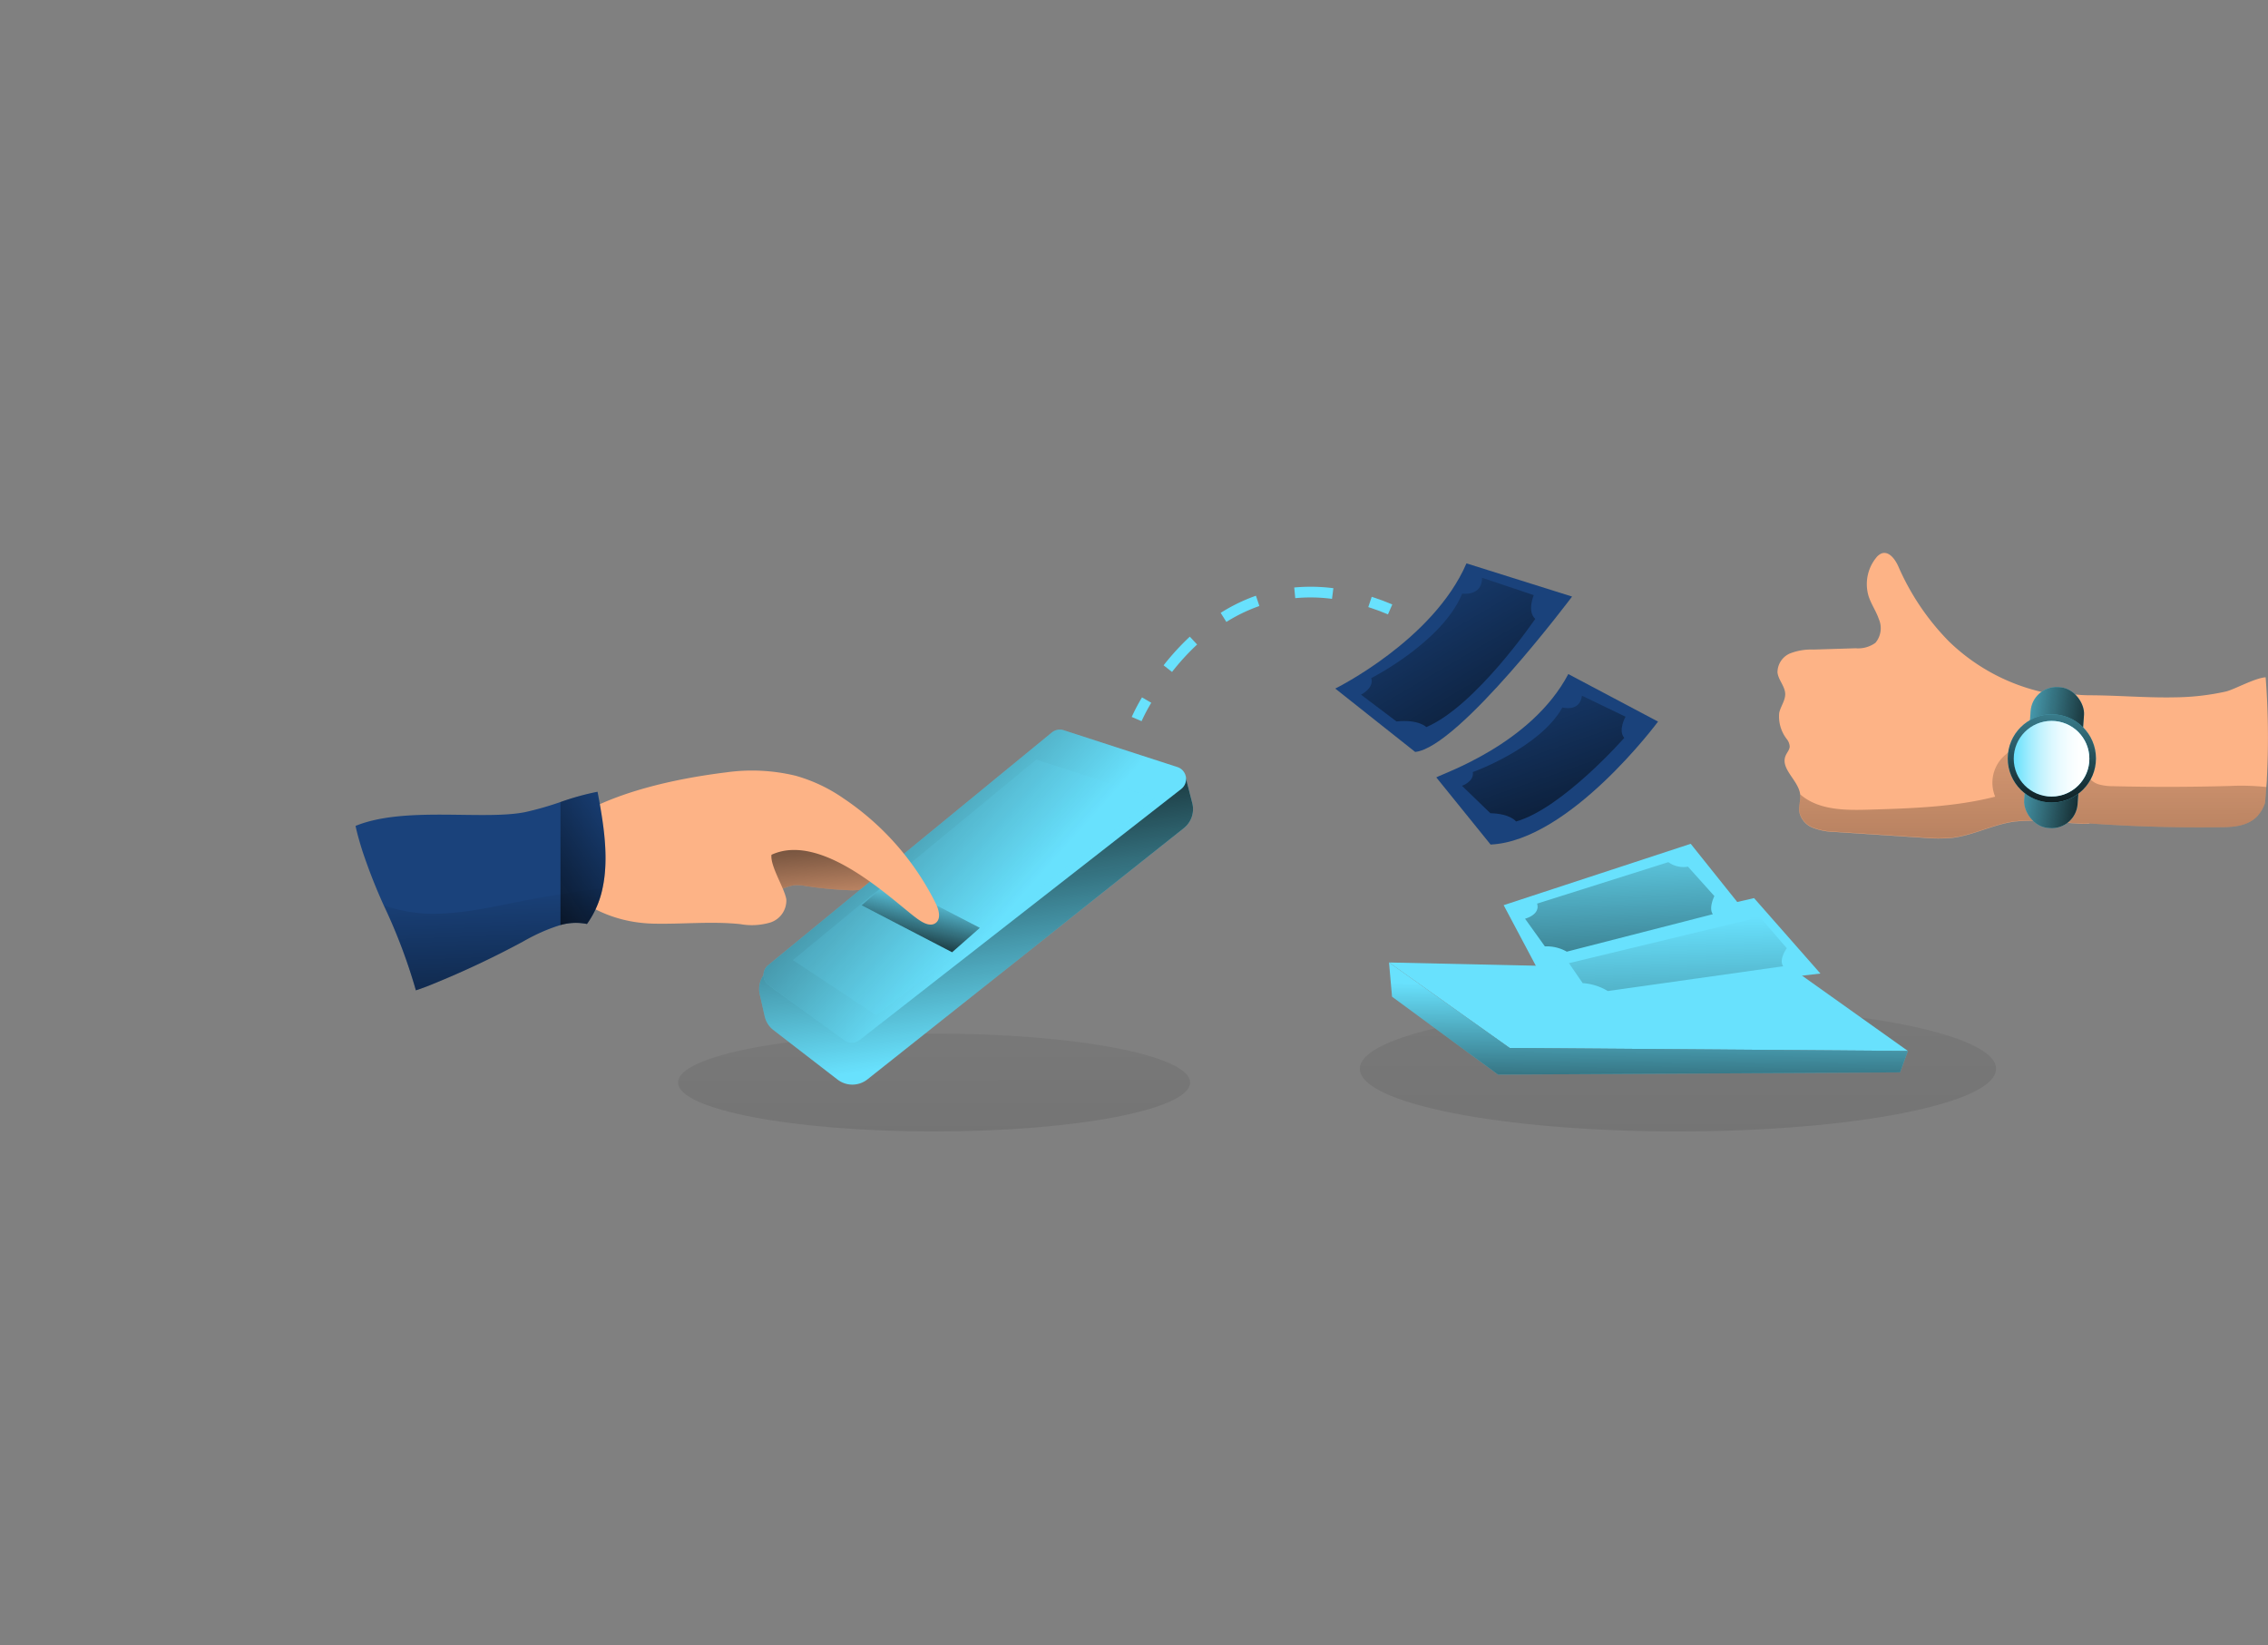 <svg xmlns="http://www.w3.org/2000/svg" xmlns:xlink="http://www.w3.org/1999/xlink" width="325.54" height="236.13" viewBox="0 0 325.54 236.13"><rect x="0" y="0" width="325.54" height="236.13" fill="#808080" stroke="none"/><defs><style>.a{fill:none;}.b,.c{opacity:0.26;}.b{fill:url(#a);}.c{fill:url(#b);}.d{fill:#fdb386;}.e{fill:url(#c);}.f,.k{fill:#68e1fd;}.g{fill:#1a427b;}.h{fill:url(#d);}.i{fill:url(#e);}.j{fill:url(#f);}.k{opacity:0.13;}.l{fill:url(#g);}.m{fill:url(#h);}.n{fill:url(#i);}.o{fill:url(#j);}.p{fill:url(#k);}.q{fill:url(#l);}.r{fill:url(#m);}.s{fill:url(#n);}.t{fill:url(#o);}.u{fill:url(#p);}.v{fill:url(#q);}</style><linearGradient id="a" x1="0.495" y1="-1.689" x2="0.513" y2="6.48" gradientUnits="objectBoundingBox"><stop offset="0" stop-color="#010101" stop-opacity="0"/><stop offset="0.95" stop-color="#010101"/></linearGradient><linearGradient id="b" x1="0.495" y1="-1.689" x2="0.513" y2="6.479" xlink:href="#a"/><linearGradient id="c" x1="0.675" y1="1.499" x2="0.2" y2="-0.72" xlink:href="#a"/><linearGradient id="d" x1="0.282" y1="0.135" x2="0.578" y2="4.561" xlink:href="#a"/><linearGradient id="e" x1="0.599" y1="0.886" x2="0.382" y2="-0.152" xlink:href="#a"/><linearGradient id="f" x1="0.593" y1="0.561" x2="-0.454" y2="-0.133" xlink:href="#a"/><linearGradient id="g" x1="0.645" y1="0.132" x2="0.245" y2="1.147" xlink:href="#a"/><linearGradient id="h" x1="0.508" y1="0.202" x2="0.435" y2="1.977" xlink:href="#a"/><linearGradient id="i" x1="0.496" y1="-0.532" x2="0.517" y2="5.355" xlink:href="#a"/><linearGradient id="j" x1="0.492" y1="-0.021" x2="0.706" y2="2.901" xlink:href="#a"/><linearGradient id="k" x1="0.127" y1="-0.09" x2="1.521" y2="1.951" xlink:href="#a"/><linearGradient id="l" x1="0.162" y1="-0.308" x2="1.259" y2="2.114" xlink:href="#a"/><linearGradient id="m" x1="0.415" y1="-0.476" x2="0.741" y2="3.301" xlink:href="#a"/><linearGradient id="n" x1="0.796" y1="-0.185" x2="-0.365" y2="1.887" xlink:href="#a"/><linearGradient id="o" x1="-0.761" y1="0.307" x2="1.605" y2="0.67" xlink:href="#a"/><linearGradient id="p" x1="0.5" y1="-1.069" x2="0.5" y2="1.444" xlink:href="#a"/><linearGradient id="q" y1="0.5" x2="1" y2="0.5" gradientUnits="objectBoundingBox"><stop offset="0" stop-color="#fff" stop-opacity="0"/><stop offset="0.13" stop-color="#fff" stop-opacity="0.231"/><stop offset="0.23" stop-color="#fff" stop-opacity="0.412"/><stop offset="0.35" stop-color="#fff" stop-opacity="0.588"/><stop offset="0.48" stop-color="#fff" stop-opacity="0.741"/><stop offset="0.6" stop-color="#fff" stop-opacity="0.851"/><stop offset="0.72" stop-color="#fff" stop-opacity="0.929"/><stop offset="0.84" stop-color="#fff" stop-opacity="0.98"/><stop offset="0.95" stop-color="#fff"/></linearGradient></defs><g transform="translate(102.268 0.002)"><path class="a" d="M226.14,129.9q-.1,1.756-.261,3.493c-.831,8.644-2.893,17.131-5,25.545-4.187,16.728-8.969,34.155-20.364,46.646-13.732,15.026-34.666,20.147-54.474,20.851s-26.523,25.693-46.257,27.7c-19.995,2.047-52.709-18.77-72.777-19.523A76.86,76.86,0,0,1-1.735,227.82c-9.028-4.089-17.427-9.993-23.5-18.12-9.476-12.61-26.148,11.065-27.314-4.118-.118-1.489-20.434,1.46-20.748,0l7.78-20.518c-.089-.462-21.49.462-21.613,0-1.815-7.06,8.231-12.229,6.052-18.98-.384-1.2-10.1-5.889-10.374-7.149-.681-3.041-8.064-19.149-7.78-22.253.817-8.536,22.737-13.333,25.935-21.318,1.417-3.552-9.365-19.294-7.78-22.8,3.828-8.457,1.138-25.433,7.78-31.987,13.318-13.131,36.509-39.788,55.328-42.189S67.888,45.7,85.758,39.423c18.5-6.5,35-19.149,54.612-21.038,14.332-1.368,28.713,3.321,41.033,10.534,27.217,15.887,42.228,54.351,44.58,86.444A112.789,112.789,0,0,1,226.14,129.9Z" transform="translate(-3.03 -18.15)"/><ellipse class="b" cx="36.743" cy="7.026" rx="36.743" ry="7.026" transform="translate(-4.937 148.327)"/><ellipse class="c" cx="45.658" cy="8.994" rx="45.658" ry="8.994" transform="translate(92.922 144.391)"/><path class="d" d="M123.61,268.029a57.251,57.251,0,0,1-6.485-.615,6.225,6.225,0,0,0-1.653-.108,6.99,6.99,0,0,0-1.968.674,20.172,20.172,0,0,1-11.946,1.289,2.239,2.239,0,0,1-2.337-2.229,19.123,19.123,0,0,1-.084-3.862,5.156,5.156,0,0,1,.492-2.091,4.084,4.084,0,0,1,1.707-1.545c2.573-1.378,5.678-.984,8.6-.9,3.444.123,7.011-.172,10.332.772a10.026,10.026,0,0,1,5.948,4.285C127.728,266.233,126.591,268.147,123.61,268.029Z" transform="translate(-103.774 -140.262)"/><path class="e" d="M123.61,268.029a57.251,57.251,0,0,1-6.485-.615,6.225,6.225,0,0,0-1.653-.108,6.99,6.99,0,0,0-1.968.674,20.172,20.172,0,0,1-11.946,1.289,2.239,2.239,0,0,1-2.337-2.229,19.123,19.123,0,0,1-.084-3.862,5.156,5.156,0,0,1,.492-2.091,4.084,4.084,0,0,1,1.707-1.545c2.573-1.378,5.678-.984,8.6-.9,3.444.123,7.011-.172,10.332.772a10.026,10.026,0,0,1,5.948,4.285C127.728,266.233,126.591,268.147,123.61,268.029Z" transform="translate(-103.774 -140.262)"/><path class="f" d="M302.97,280.75l17.318,12.266,57.16.433-16.024-11.4Z" transform="translate(-205.861 -142.622)"/><path class="a" d="M316.17,281.71l13.328,9.441,43.975.335-12.33-8.772Z" transform="translate(-212.567 -143.11)"/><path class="g" d="M290.31,200.448s14.071-6.927,18.834-17.968l15.159,4.763s-16.236,21.648-22.519,22.3Z" transform="translate(-200.921 -101.631)"/><path class="g" d="M319.79,229.6c.866-.541,13.638-4.763,18.947-14.829l12.881,6.819s-12.664,17.107-24.034,17.648Z" transform="translate(-215.897 -118.034)"/><path class="f" d="M378.462,261.97l9.525,10.829-35.07,4.039L348.44,268.9Z" transform="translate(-228.96 -133.082)"/><path class="h" d="M358.753,287.659l22.73-4.389a4.923,4.923,0,0,0,3.242.984l4.02,4.659s-1.2,1.6-.517,2.588l-25.176,3.557a8.012,8.012,0,0,0-3.611-1.137l-2.952-4.3S359.162,289.336,358.753,287.659Z" transform="translate(-234.54 -152.832)"/><path class="f" d="M184.383,247.518l-.93-3.636c-.585-2.1-2.194-.271-4.152.674l-55.1,26.568a3.493,3.493,0,0,0-1.884,3.906l.708,3.144a3.469,3.469,0,0,0,1.269,1.993l9.186,7.095a3.488,3.488,0,0,0,4.3-.03l45.416-36.054A3.483,3.483,0,0,0,184.383,247.518Z" transform="translate(-115.535 -132.332)"/><path class="i" d="M184.383,247.518l-.93-3.636c-.585-2.1-2.194-.271-4.152.674l-55.1,26.568a3.493,3.493,0,0,0-1.884,3.906l.708,3.144a3.469,3.469,0,0,0,1.269,1.993l9.186,7.095a3.488,3.488,0,0,0,4.3-.03l45.416-36.054A3.483,3.483,0,0,0,184.383,247.518Z" transform="translate(-115.535 -132.332)"/><path class="f" d="M124.173,264.785l40.723-33.4a1.815,1.815,0,0,1,1.707-.32l16.31,5.284a1.811,1.811,0,0,1,.556,3.149l-46.174,36.034a1.811,1.811,0,0,1-2.18.034l-10.873-7.921a1.815,1.815,0,0,1-.069-2.863Z" transform="translate(-116.185 -126.269)"/><path class="j" d="M124.173,264.785l40.723-33.4a1.815,1.815,0,0,1,1.707-.32l16.31,5.284a1.811,1.811,0,0,1,.556,3.149l-46.174,36.034a1.811,1.811,0,0,1-2.18.034l-10.873-7.921a1.815,1.815,0,0,1-.069-2.863Z" transform="translate(-116.185 -126.269)"/><path class="a" d="M181.414,224.975l-1.122.876-40.019,31.178-11.995-7.921-.738-.492,35.788-29.486Z" transform="translate(-116.743 -111.319)"/><path class="k" d="M181.054,227.09l-40.019,31.178-11.995-7.921,34.942-28.777Z" transform="translate(-117.505 -112.559)"/><path class="f" d="M162.084,267.193l-12.994-6.74,3.985-3.5,12.994,6.735Z" transform="translate(-127.69 -130.532)"/><path class="l" d="M162.084,267.193l-12.994-6.74,3.985-3.5,12.994,6.735Z" transform="translate(-127.69 -130.532)"/><path class="f" d="M232.347,224.984l-1.417-.605a28.637,28.637,0,0,1,1.476-2.809l1.333.772a25.817,25.817,0,0,0-1.392,2.642Z" transform="translate(-170.756 -121.488)"/><path class="f" d="M241.44,201.522l-1.21-.95a35.733,35.733,0,0,1,3.764-4.113l1.048,1.127a33.923,33.923,0,0,0-3.6,3.936Zm7.8-7.178-.817-1.3a24.8,24.8,0,0,1,5.063-2.46l.492,1.476A23.66,23.66,0,0,0,249.243,194.344Zm15.163-3.311a23.737,23.737,0,0,0-5.274-.1l-.148-1.53a25.648,25.648,0,0,1,5.619.1Z" transform="translate(-175.48 -105.091)"/><path class="f" d="M302.774,194.754c-.94-.394-1.889-.748-2.824-1.048l.492-1.476c.984.315,1.968.684,2.952,1.1Z" transform="translate(-205.818 -106.584)"/><path class="f" d="M303.4,285.655l-.433-4.905,17.318,12.266,57.16.433-1.122,3.07-57.7.325Z" transform="translate(-205.861 -142.622)"/><path class="m" d="M303.4,285.655l-.433-4.905,17.318,12.266,57.16.433-1.122,3.07-57.7.325Z" transform="translate(-205.861 -142.622)"/><path class="d" d="M465.728,206.864c-.064,1.938-.172,3.872-.3,5.811-.059,1.107-.138,2.2-.231,3.306-.059.817-.212,1.771-.92,2.155a1.352,1.352,0,0,1-.31.123,3.872,3.872,0,0,1-1.043.044l-4.817-.32a24,24,0,0,0-4.718,0c-3.109.4-5.968,2-9.072,2.352a23.086,23.086,0,0,1-4.123-.03l-12.63-.831a9.191,9.191,0,0,1-3.164-.6,3.1,3.1,0,0,1-1.968-2.381c-.079-.758.212-1.51.152-2.278a.208.208,0,0,0,0-.094c-.216-2.047-2.908-3.7-2.091-5.6.182-.443.566-.827.581-1.3a1.874,1.874,0,0,0-.413-1.063,5.3,5.3,0,0,1-1.092-3.783c.216-.94.891-1.786.861-2.736-.044-1.092-.984-1.968-1.107-3.045a2.957,2.957,0,0,1,1.766-2.726,8.363,8.363,0,0,1,3.385-.566l6.061-.187a4.24,4.24,0,0,0,2.844-.782,3.257,3.257,0,0,0,.492-3.4c-.384-1.137-1.107-2.155-1.476-3.306a6.022,6.022,0,0,1,1.077-5.491,1.968,1.968,0,0,1,.782-.63c1.092-.4,2,.891,2.46,1.968a35.592,35.592,0,0,0,7.2,10.642,28.3,28.3,0,0,0,13.84,7.38c1.52.335,3.734.123,5.491.369a4.634,4.634,0,0,1,1.476.413C466.742,201.265,465.787,205.092,465.728,206.864Z" transform="translate(-266.456 -100.081)"/><path class="d" d="M530.494,230.253c0,.4-.049.8-.079,1.2-.044.767-.108,1.54-.182,2.293a5.486,5.486,0,0,1-1.215,2c-1.387,1.353-3.444,1.476-5.309,1.476q-8.949.118-17.9-.492a9.073,9.073,0,0,1-.91-.079,4.836,4.836,0,0,1-2.288-.768c-1.432-1.033-1.815-3.031-2.076-4.831-.526-3.474-1.048-7.075-.216-10.489a3.861,3.861,0,0,1,.354-1.028,2.14,2.14,0,0,1,.645-.831,3.085,3.085,0,0,1,1.737-.413h1.156c4.364-.049,8.733.384,13.1.29a35.281,35.281,0,0,0,7.291-.831c1.166-.261,4.1-1.924,5.717-2.047A112.81,112.81,0,0,1,530.494,230.253Z" transform="translate(-307.385 -118.506)"/><path class="n" d="M492.7,235.408c-.044.768-.108,1.54-.182,2.293a5.486,5.486,0,0,1-1.215,2c-1.387,1.353-3.444,1.476-5.309,1.476q-8.95.118-17.9-.492a9.074,9.074,0,0,1-.91-.079,3.873,3.873,0,0,1-1.043.044l-4.817-.32a24,24,0,0,0-4.718,0c-3.109.4-5.968,2-9.072,2.352a23.092,23.092,0,0,1-4.123-.03l-12.63-.831a9.19,9.19,0,0,1-3.164-.6,3.1,3.1,0,0,1-1.968-2.381c-.079-.758.212-1.51.153-2.278a.207.207,0,0,0,0-.093c2.612,2.278,6.44,2.293,9.933,2.184,6.061-.182,12.167-.369,18.042-1.86a5.245,5.245,0,0,1,.861-5.412c.551-.63,1.26-1.107,1.86-1.688,1.274-1.264,2-2.952,3.169-4.339a5.058,5.058,0,0,1,3.291-1.86,2.873,2.873,0,0,1,1.427.261c1.85.891,2.032,3.414,1.924,5.461s-.044,4.521,1.737,5.55a2.917,2.917,0,0,0,.6.261,7.589,7.589,0,0,0,2.061.261c5.584.143,11.168.123,16.762-.03a33.075,33.075,0,0,1,5.23.153Z" transform="translate(-269.665 -122.461)"/><path class="d" d="M86.054,243.173a26.622,26.622,0,0,1,9.983.492,22.913,22.913,0,0,1,6.824,3.228,39.094,39.094,0,0,1,13.284,15.134c.448.915.772,2.214-.069,2.79-.723.492-1.683,0-2.4-.492-3.134-2.145-13.623-12.792-21.131-9.323-.207,1.614,1.879,4.807,2.13,6.4a3.313,3.313,0,0,1-2.3,3.321,9.378,9.378,0,0,1-4.315.231c-4.152-.433-8.29.03-12.467-.069-9.751-.221-15.818-7.242-15.252-10.9C60.859,250.951,68.519,245.342,86.054,243.173Z" transform="translate(-84.078 -132.331)"/><path class="f" d="M336.41,254.937l26.848-8.807,8.659,10.824-30.524,7.365Z" transform="translate(-222.849 -125.035)"/><path class="g" d="M39.943,262.925a13.525,13.525,0,0,1-2.244,5.151,7.96,7.96,0,0,0-3.8.153,26.692,26.692,0,0,0-5.412,2.386,131.319,131.319,0,0,1-12.826,6.042c-.812.339-1.658.664-2.519.94a79.481,79.481,0,0,0-4.615-12.2,81.273,81.273,0,0,1-3.031-7.719c-.384-1.2-.738-2.416-1.014-3.675,7.041-2.893,18.46-.753,24.438-2a46.307,46.307,0,0,0,4.979-1.427A37.532,37.532,0,0,1,39.22,249.1C40.081,253.621,40.883,258.556,39.943,262.925Z" transform="translate(-55.719 -135.474)"/><path class="o" d="M44.134,277.2a13.525,13.525,0,0,1-2.244,5.151c-3.183-.708-6.337.984-9.2,2.539a131.3,131.3,0,0,1-12.826,6.042c-.812.34-1.658.664-2.519.94a79.481,79.481,0,0,0-4.615-12.2,21.6,21.6,0,0,0,8.5,1.171c4.152-.187,8.211-1.2,12.3-1.968C37.045,278.184,40.6,277.692,44.134,277.2Z" transform="translate(-59.91 -149.748)"/><path class="p" d="M315.2,186.68l7.414,2.49s-.984,2.327.216,3.41c0,0-8.5,12.5-15.641,15.532,0,0-1.028-1.137-4.275-.812l-5.092-3.842s1.9-.92,1.476-2.381c0,0,10.229-5.2,13.043-12.123C312.329,188.953,315.2,189.386,315.2,186.68Z" transform="translate(-204.736 -103.764)"/><path class="q" d="M344.5,221.08l6.258,3.016s-1.117,1.968-.182,3.036c0,0-8.886,10.115-15.532,12,0,0-.787-1.117-3.69-1.186l-4.074-3.936s1.776-.605,1.555-1.968c0,0,9.609-3.444,12.861-9.274C341.715,222.772,344.2,223.471,344.5,221.08Z" transform="translate(-219.702 -121.24)"/><path class="r" d="M347.412,275.583l18.839-5.953a3.715,3.715,0,0,0,2.814.649l3.788,4.221s-.866,1.732-.216,2.6l-20.964,5.378a5.86,5.86,0,0,0-3.144-.758l-2.849-3.97S347.9,277.192,347.412,275.583Z" transform="translate(-229.049 -145.903)"/><path class="s" d="M70.317,262.925a13.525,13.525,0,0,1-2.244,5.151,7.96,7.96,0,0,0-3.8.153V250.576a37.532,37.532,0,0,1,5.323-1.476C70.454,253.621,71.256,258.556,70.317,262.925Z" transform="translate(-86.092 -135.474)"/><rect class="f" width="7.685" height="20.27" rx="3.72" transform="translate(189.466 98.341) rotate(4.12)"/><rect class="t" width="7.685" height="20.27" rx="3.72" transform="translate(189.466 98.341) rotate(4.12)"/><circle class="f" cx="6.332" cy="6.332" r="6.332" transform="translate(185.915 102.512)"/><circle class="u" cx="6.332" cy="6.332" r="6.332" transform="translate(185.915 102.512)"/><circle class="f" cx="5.427" cy="5.427" r="5.427" transform="translate(186.776 103.457)"/><circle class="v" cx="5.427" cy="5.427" r="5.427" transform="translate(186.776 103.457)"/></g></svg>